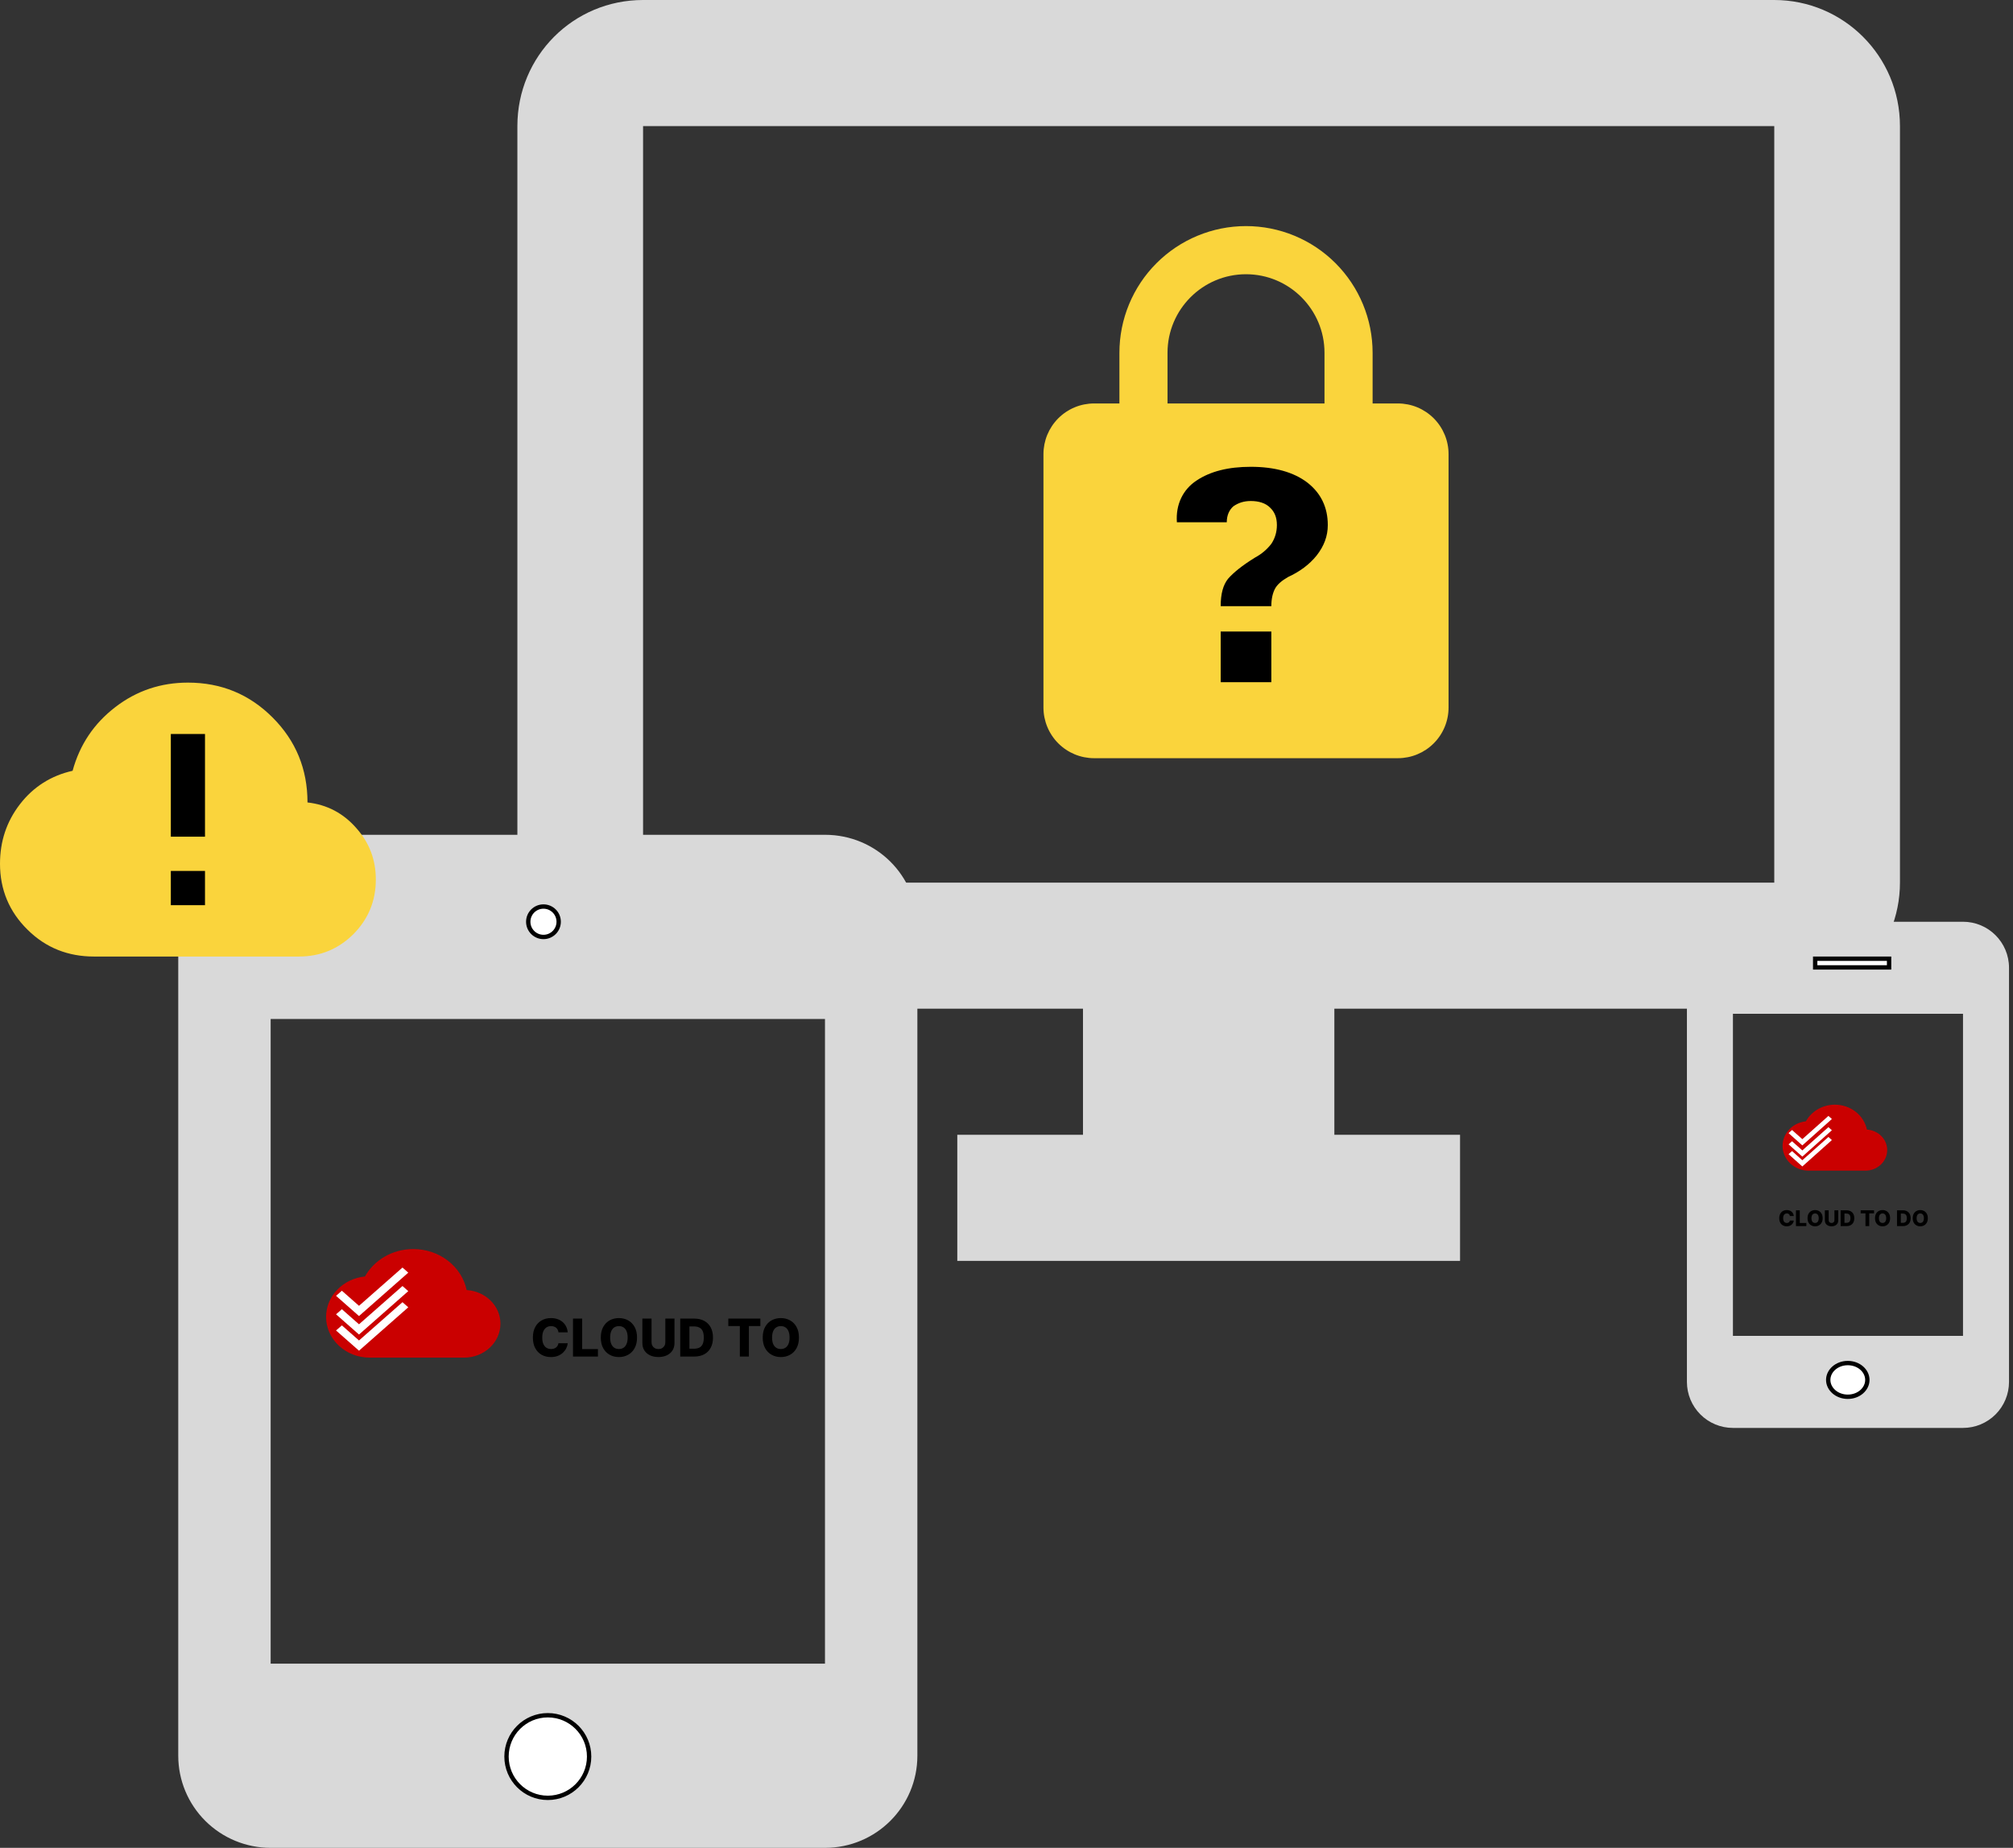 <svg width="463" height="425" viewBox="0 0 463 425" fill="none" xmlns="http://www.w3.org/2000/svg">
<rect x="0" y="0" width="463" height="425" fill="#333333" stroke="none"/>
<path d="M408.091 203H147.909V29H408.091M408.091 0H147.909C131.865 0 119 12.905 119 29V203C119 210.691 122.046 218.068 127.467 223.506C132.889 228.945 140.242 232 147.909 232H249.091V261H220.182V290H335.818V261H306.909V232H408.091C415.758 232 423.111 228.945 428.533 223.506C433.954 218.068 437 210.691 437 203V29C437 12.905 423.991 0 408.091 0Z" fill="#D9D9D9"/>
<path d="M451.5 307.25H398.583V233.167H451.5M451.5 212H398.583C392.71 212 388 216.71 388 222.583V317.833C388 320.64 389.115 323.332 391.1 325.317C393.085 327.302 395.776 328.417 398.583 328.417H451.5C454.307 328.417 456.999 327.302 458.984 325.317C460.968 323.332 462.083 320.64 462.083 317.833V222.583C462.083 216.71 457.321 212 451.5 212Z" fill="#D9D9D9"/>
<rect x="417.5" y="220.5" width="17" height="2" fill="white" stroke="black"/>
<path d="M429.5 317.375C429.5 319.454 427.55 321.25 425 321.25C422.45 321.25 420.5 319.454 420.5 317.375C420.5 315.296 422.45 313.5 425 313.5C427.55 313.5 429.5 315.296 429.5 317.375Z" fill="white" stroke="black"/>
<path d="M429.4 259.802C428.719 256.53 425.681 254.073 422.031 254.073C419.134 254.073 416.617 255.629 415.364 257.905C412.346 258.209 410 260.628 410 263.559C410 266.698 412.697 269.25 416.016 269.25H429.049C431.817 269.25 434.062 267.125 434.062 264.507C434.062 262.003 432.007 259.973 429.4 259.802Z" fill="#CA0000"/>
<path d="M414.543 266.85L412.18 264.741L411.375 265.454L414.543 268.281L421.344 262.213L420.545 261.5L414.543 266.85Z" fill="white"/>
<path d="M414.543 264.59L412.18 262.481L411.375 263.194L414.543 266.021L421.344 259.953L420.545 259.24L414.543 264.59Z" fill="white"/>
<path d="M414.543 262.006L412.18 259.898L411.375 260.611L414.543 263.438L421.344 257.369L420.545 256.656L414.543 262.006Z" fill="white"/>
<path d="M412.576 279.681H411.688C411.676 279.59 411.652 279.508 411.615 279.434C411.579 279.361 411.53 279.298 411.47 279.246C411.409 279.194 411.338 279.154 411.255 279.127C411.173 279.099 411.083 279.085 410.983 279.085C410.807 279.085 410.655 279.128 410.527 279.214C410.4 279.301 410.303 279.425 410.234 279.589C410.167 279.752 410.133 279.95 410.133 280.182C410.133 280.423 410.167 280.626 410.236 280.789C410.306 280.951 410.403 281.074 410.529 281.157C410.655 281.238 410.805 281.279 410.978 281.279C411.075 281.279 411.163 281.267 411.243 281.242C411.323 281.217 411.393 281.181 411.454 281.134C411.515 281.085 411.566 281.026 411.605 280.958C411.645 280.888 411.673 280.809 411.688 280.722L412.576 280.727C412.561 280.888 412.514 281.047 412.436 281.203C412.359 281.359 412.253 281.502 412.118 281.631C411.983 281.759 411.818 281.86 411.624 281.936C411.431 282.012 411.21 282.05 410.96 282.05C410.631 282.05 410.336 281.978 410.076 281.833C409.817 281.687 409.612 281.476 409.462 281.197C409.311 280.919 409.236 280.581 409.236 280.182C409.236 279.782 409.312 279.443 409.465 279.164C409.618 278.886 409.824 278.675 410.085 278.531C410.345 278.386 410.637 278.314 410.96 278.314C411.18 278.314 411.384 278.345 411.571 278.406C411.758 278.467 411.923 278.555 412.065 278.673C412.207 278.789 412.322 278.931 412.411 279.1C412.5 279.27 412.555 279.463 412.576 279.681ZM413.079 282V278.364H413.958V281.286H415.471V282H413.079ZM419.216 280.182C419.216 280.582 419.139 280.921 418.985 281.199C418.831 281.477 418.623 281.689 418.36 281.833C418.099 281.978 417.805 282.05 417.48 282.05C417.153 282.05 416.859 281.977 416.597 281.831C416.336 281.686 416.128 281.474 415.974 281.197C415.821 280.919 415.745 280.581 415.745 280.182C415.745 279.782 415.821 279.443 415.974 279.164C416.128 278.886 416.336 278.675 416.597 278.531C416.859 278.386 417.153 278.314 417.48 278.314C417.805 278.314 418.099 278.386 418.36 278.531C418.623 278.675 418.831 278.886 418.985 279.164C419.139 279.443 419.216 279.782 419.216 280.182ZM418.318 280.182C418.318 279.945 418.284 279.745 418.217 279.582C418.15 279.418 418.054 279.295 417.929 279.211C417.805 279.127 417.655 279.085 417.48 279.085C417.306 279.085 417.156 279.127 417.03 279.211C416.905 279.295 416.809 279.418 416.741 279.582C416.675 279.745 416.642 279.945 416.642 280.182C416.642 280.419 416.675 280.619 416.741 280.782C416.809 280.945 416.905 281.069 417.03 281.153C417.156 281.237 417.306 281.279 417.48 281.279C417.655 281.279 417.805 281.237 417.929 281.153C418.054 281.069 418.15 280.945 418.217 280.782C418.284 280.619 418.318 280.419 418.318 280.182ZM421.929 278.364H422.806V280.709C422.806 280.98 422.742 281.216 422.613 281.418C422.484 281.618 422.304 281.773 422.073 281.883C421.842 281.992 421.574 282.046 421.269 282.046C420.96 282.046 420.69 281.992 420.459 281.883C420.228 281.773 420.049 281.618 419.921 281.418C419.793 281.216 419.729 280.98 419.729 280.709V278.364H420.608V280.633C420.608 280.758 420.635 280.87 420.69 280.968C420.746 281.067 420.823 281.144 420.922 281.199C421.022 281.255 421.137 281.283 421.269 281.283C421.4 281.283 421.515 281.255 421.613 281.199C421.713 281.144 421.79 281.067 421.846 280.968C421.901 280.87 421.929 280.758 421.929 280.633V278.364ZM424.701 282H423.357V278.364H424.7C425.07 278.364 425.389 278.436 425.657 278.582C425.925 278.726 426.132 278.935 426.278 279.207C426.424 279.478 426.496 279.802 426.496 280.18C426.496 280.559 426.424 280.884 426.278 281.157C426.134 281.429 425.927 281.638 425.658 281.783C425.39 281.928 425.071 282 424.701 282ZM424.236 281.251H424.668C424.871 281.251 425.043 281.216 425.184 281.148C425.326 281.078 425.433 280.965 425.506 280.809C425.579 280.651 425.616 280.442 425.616 280.18C425.616 279.918 425.579 279.71 425.506 279.555C425.432 279.399 425.324 279.286 425.181 279.218C425.039 279.148 424.864 279.113 424.655 279.113H424.236V281.251ZM427.965 279.077V278.364H431.038V279.077H429.936V282H429.069V279.077H427.965ZM434.734 280.182C434.734 280.582 434.657 280.921 434.503 281.199C434.349 281.477 434.141 281.689 433.878 281.833C433.616 281.978 433.323 282.05 432.997 282.05C432.671 282.05 432.376 281.977 432.115 281.831C431.853 281.686 431.645 281.474 431.492 281.197C431.339 280.919 431.263 280.581 431.263 280.182C431.263 279.782 431.339 279.443 431.492 279.164C431.645 278.886 431.853 278.675 432.115 278.531C432.376 278.386 432.671 278.314 432.997 278.314C433.323 278.314 433.616 278.386 433.878 278.531C434.141 278.675 434.349 278.886 434.503 279.164C434.657 279.443 434.734 279.782 434.734 280.182ZM433.835 280.182C433.835 279.945 433.802 279.745 433.734 279.582C433.668 279.418 433.572 279.295 433.446 279.211C433.322 279.127 433.172 279.085 432.997 279.085C432.823 279.085 432.674 279.127 432.548 279.211C432.423 279.295 432.326 279.418 432.259 279.582C432.192 279.745 432.159 279.945 432.159 280.182C432.159 280.419 432.192 280.619 432.259 280.782C432.326 280.945 432.423 281.069 432.548 281.153C432.674 281.237 432.823 281.279 432.997 281.279C433.172 281.279 433.322 281.237 433.446 281.153C433.572 281.069 433.668 280.945 433.734 280.782C433.802 280.619 433.835 280.419 433.835 280.182ZM437.665 282H436.321V278.364H437.663C438.034 278.364 438.353 278.436 438.62 278.582C438.889 278.726 439.096 278.935 439.242 279.207C439.388 279.478 439.46 279.802 439.46 280.18C439.46 280.559 439.388 280.884 439.242 281.157C439.098 281.429 438.891 281.638 438.622 281.783C438.354 281.928 438.035 282 437.665 282ZM437.2 281.251H437.631C437.835 281.251 438.007 281.216 438.148 281.148C438.29 281.078 438.397 280.965 438.47 280.809C438.543 280.651 438.58 280.442 438.58 280.18C438.58 279.918 438.543 279.71 438.47 279.555C438.396 279.399 438.288 279.286 438.145 279.218C438.003 279.148 437.827 279.113 437.619 279.113H437.2V281.251ZM443.406 280.182C443.406 280.582 443.329 280.921 443.175 281.199C443.021 281.477 442.813 281.689 442.55 281.833C442.288 281.978 441.995 282.05 441.669 282.05C441.342 282.05 441.048 281.977 440.787 281.831C440.525 281.686 440.317 281.474 440.163 281.197C440.011 280.919 439.934 280.581 439.934 280.182C439.934 279.782 440.011 279.443 440.163 279.164C440.317 278.886 440.525 278.675 440.787 278.531C441.048 278.386 441.342 278.314 441.669 278.314C441.995 278.314 442.288 278.386 442.55 278.531C442.813 278.675 443.021 278.886 443.175 279.164C443.329 279.443 443.406 279.782 443.406 280.182ZM442.507 280.182C442.507 279.945 442.473 279.745 442.406 279.582C442.34 279.418 442.244 279.295 442.118 279.211C441.994 279.127 441.844 279.085 441.669 279.085C441.495 279.085 441.345 279.127 441.22 279.211C441.094 279.295 440.998 279.418 440.93 279.582C440.864 279.745 440.831 279.945 440.831 280.182C440.831 280.419 440.864 280.619 440.93 280.782C440.998 280.945 441.094 281.069 441.22 281.153C441.345 281.237 441.495 281.279 441.669 281.279C441.844 281.279 441.994 281.237 442.118 281.153C442.244 281.069 442.34 280.945 442.406 280.782C442.473 280.619 442.507 280.419 442.507 280.182Z" fill="black"/>
<path d="M62.25 382.636L62.25 234.364L189.75 234.364L189.75 382.636M211 403.818L211 213.182C211 201.426 201.544 192 189.75 192L62.25 192C56.614 192 51.209 194.232 47.224 198.204C43.239 202.176 41 207.564 41 213.182L41 403.818C41 409.436 43.239 414.824 47.224 418.796C51.209 422.768 56.614 425 62.25 425L189.75 425C201.544 425 211 415.468 211 403.818Z" fill="#D9D9D9"/>
<circle cx="126" cy="404" r="9.5" fill="white" stroke="black"/>
<circle cx="125" cy="212" r="3.5" fill="white" stroke="black"/>
<g clip-path="url(#clip0_8_223)">
<path d="M107.334 296.707C106.198 291.323 101.135 287.281 95.052 287.281C90.223 287.281 86.029 289.841 83.94 293.586C78.91 294.085 75 298.065 75 302.887C75 308.052 79.495 312.25 85.026 312.25H106.749C111.361 312.25 115.104 308.754 115.104 304.447C115.104 300.327 111.679 296.988 107.334 296.707Z" fill="#CA0000"/>
<path d="M82.572 308.302L78.633 304.833L77.292 306.006L82.572 310.656L93.906 300.673L92.574 299.5L82.572 308.302Z" fill="white"/>
<path d="M82.572 304.583L78.633 301.114L77.292 302.287L82.572 306.938L93.906 296.954L92.574 295.781L82.572 304.583Z" fill="white"/>
<path d="M82.572 300.333L78.633 296.864L77.292 298.037L82.572 302.688L93.906 292.704L92.574 291.531L82.572 300.333Z" fill="white"/>
<path d="M130.582 306.435H128.452C128.423 306.216 128.365 306.018 128.277 305.842C128.189 305.666 128.072 305.516 127.928 305.391C127.783 305.266 127.611 305.17 127.412 305.105C127.216 305.037 126.999 305.003 126.76 305.003C126.337 305.003 125.972 305.107 125.665 305.314C125.361 305.521 125.126 305.821 124.962 306.213C124.8 306.605 124.719 307.08 124.719 307.636C124.719 308.216 124.801 308.702 124.966 309.094C125.134 309.483 125.368 309.777 125.669 309.976C125.973 310.172 126.332 310.27 126.747 310.27C126.98 310.27 127.192 310.24 127.382 310.18C127.575 310.121 127.744 310.034 127.889 309.92C128.037 309.804 128.158 309.663 128.251 309.499C128.348 309.331 128.415 309.142 128.452 308.932L130.582 308.945C130.545 309.331 130.433 309.712 130.246 310.087C130.061 310.462 129.807 310.804 129.483 311.114C129.159 311.42 128.764 311.665 128.298 311.847C127.835 312.028 127.304 312.119 126.705 312.119C125.915 312.119 125.207 311.946 124.582 311.599C123.96 311.25 123.469 310.741 123.108 310.074C122.747 309.406 122.567 308.594 122.567 307.636C122.567 306.676 122.75 305.862 123.116 305.195C123.483 304.527 123.979 304.02 124.604 303.673C125.229 303.327 125.929 303.153 126.705 303.153C127.233 303.153 127.722 303.227 128.17 303.375C128.619 303.52 129.014 303.733 129.355 304.014C129.696 304.293 129.973 304.635 130.186 305.041C130.399 305.447 130.531 305.912 130.582 306.435ZM131.789 312V303.273H133.899V310.287H137.529V312H131.789ZM146.519 307.636C146.519 308.597 146.334 309.411 145.965 310.078C145.596 310.746 145.096 311.253 144.465 311.599C143.837 311.946 143.132 312.119 142.351 312.119C141.567 312.119 140.861 311.945 140.233 311.595C139.605 311.246 139.107 310.739 138.738 310.074C138.371 309.406 138.188 308.594 138.188 307.636C138.188 306.676 138.371 305.862 138.738 305.195C139.107 304.527 139.605 304.02 140.233 303.673C140.861 303.327 141.567 303.153 142.351 303.153C143.132 303.153 143.837 303.327 144.465 303.673C145.096 304.02 145.596 304.527 145.965 305.195C146.334 305.862 146.519 306.676 146.519 307.636ZM144.363 307.636C144.363 307.068 144.282 306.588 144.12 306.196C143.961 305.804 143.73 305.507 143.429 305.305C143.131 305.104 142.772 305.003 142.351 305.003C141.934 305.003 141.574 305.104 141.273 305.305C140.972 305.507 140.74 305.804 140.578 306.196C140.419 306.588 140.34 307.068 140.34 307.636C140.34 308.205 140.419 308.685 140.578 309.077C140.74 309.469 140.972 309.766 141.273 309.967C141.574 310.169 141.934 310.27 142.351 310.27C142.772 310.27 143.131 310.169 143.429 309.967C143.73 309.766 143.961 309.469 144.12 309.077C144.282 308.685 144.363 308.205 144.363 307.636ZM153.03 303.273H155.135V308.902C155.135 309.553 154.98 310.119 154.671 310.602C154.361 311.082 153.929 311.455 153.375 311.719C152.821 311.98 152.178 312.111 151.445 312.111C150.703 312.111 150.056 311.98 149.502 311.719C148.948 311.455 148.517 311.082 148.211 310.602C147.904 310.119 147.75 309.553 147.75 308.902V303.273H149.86V308.719C149.86 309.02 149.925 309.288 150.056 309.524C150.189 309.76 150.375 309.945 150.614 310.078C150.853 310.212 151.13 310.278 151.445 310.278C151.76 310.278 152.036 310.212 152.272 310.078C152.51 309.945 152.696 309.76 152.83 309.524C152.963 309.288 153.03 309.02 153.03 308.719V303.273ZM159.683 312H156.457V303.273H159.679C160.568 303.273 161.334 303.447 161.976 303.797C162.621 304.143 163.118 304.643 163.467 305.297C163.817 305.947 163.991 306.726 163.991 307.632C163.991 308.541 163.817 309.322 163.467 309.976C163.121 310.629 162.625 311.131 161.98 311.48C161.335 311.827 160.57 312 159.683 312ZM158.567 310.202H159.602C160.091 310.202 160.504 310.119 160.842 309.955C161.183 309.787 161.44 309.516 161.614 309.141C161.79 308.763 161.878 308.26 161.878 307.632C161.878 307.004 161.79 306.504 161.614 306.132C161.438 305.757 161.178 305.487 160.834 305.322C160.493 305.155 160.072 305.071 159.572 305.071H158.567V310.202ZM167.516 304.986V303.273H174.892V304.986H172.246V312H170.166V304.986H167.516ZM183.761 307.636C183.761 308.597 183.576 309.411 183.207 310.078C182.838 310.746 182.338 311.253 181.707 311.599C181.079 311.946 180.375 312.119 179.593 312.119C178.809 312.119 178.103 311.945 177.475 311.595C176.848 311.246 176.349 310.739 175.98 310.074C175.613 309.406 175.43 308.594 175.43 307.636C175.43 306.676 175.613 305.862 175.98 305.195C176.349 304.527 176.848 304.02 177.475 303.673C178.103 303.327 178.809 303.153 179.593 303.153C180.375 303.153 181.079 303.327 181.707 303.673C182.338 304.02 182.838 304.527 183.207 305.195C183.576 305.862 183.761 306.676 183.761 307.636ZM181.605 307.636C181.605 307.068 181.524 306.588 181.362 306.196C181.203 305.804 180.973 305.507 180.672 305.305C180.373 305.104 180.014 305.003 179.593 305.003C179.176 305.003 178.816 305.104 178.515 305.305C178.214 305.507 177.983 305.804 177.821 306.196C177.662 306.588 177.582 307.068 177.582 307.636C177.582 308.205 177.662 308.685 177.821 309.077C177.983 309.469 178.214 309.766 178.515 309.967C178.816 310.169 179.176 310.27 179.593 310.27C180.014 310.27 180.373 310.169 180.672 309.967C180.973 309.766 181.203 309.469 181.362 309.077C181.524 308.685 181.605 308.205 181.605 307.636ZM125.886 327H122.661V318.273H125.882C126.771 318.273 127.537 318.447 128.179 318.797C128.824 319.143 129.321 319.643 129.67 320.297C130.02 320.947 130.195 321.726 130.195 322.632C130.195 323.541 130.02 324.322 129.67 324.976C129.324 325.629 128.828 326.131 128.183 326.48C127.538 326.827 126.773 327 125.886 327ZM124.77 325.202H125.805C126.294 325.202 126.707 325.119 127.045 324.955C127.386 324.787 127.643 324.516 127.817 324.141C127.993 323.763 128.081 323.26 128.081 322.632C128.081 322.004 127.993 321.504 127.817 321.132C127.641 320.757 127.381 320.487 127.037 320.322C126.696 320.155 126.276 320.071 125.776 320.071H124.77V325.202ZM139.663 322.636C139.663 323.597 139.479 324.411 139.109 325.078C138.74 325.746 138.24 326.253 137.609 326.599C136.982 326.946 136.277 327.119 135.496 327.119C134.712 327.119 134.006 326.945 133.378 326.595C132.75 326.246 132.251 325.739 131.882 325.074C131.516 324.406 131.332 323.594 131.332 322.636C131.332 321.676 131.516 320.862 131.882 320.195C132.251 319.527 132.75 319.02 133.378 318.673C134.006 318.327 134.712 318.153 135.496 318.153C136.277 318.153 136.982 318.327 137.609 318.673C138.24 319.02 138.74 319.527 139.109 320.195C139.479 320.862 139.663 321.676 139.663 322.636ZM137.507 322.636C137.507 322.068 137.426 321.588 137.264 321.196C137.105 320.804 136.875 320.507 136.574 320.305C136.276 320.104 135.916 320.003 135.496 320.003C135.078 320.003 134.719 320.104 134.418 320.305C134.116 320.507 133.885 320.804 133.723 321.196C133.564 321.588 133.484 322.068 133.484 322.636C133.484 323.205 133.564 323.685 133.723 324.077C133.885 324.469 134.116 324.766 134.418 324.967C134.719 325.169 135.078 325.27 135.496 325.27C135.916 325.27 136.276 325.169 136.574 324.967C136.875 324.766 137.105 324.469 137.264 324.077C137.426 323.685 137.507 323.205 137.507 322.636Z" fill="black"/>
</g>
<rect x="35.163" y="167.256" width="16.116" height="42.488" fill="black"/>
<path d="M81.963 190.469C78.976 187.043 75.244 185.074 70.725 184.562C70.725 176.884 68.053 170.387 62.71 165.033C57.366 159.677 50.883 157 43.221 157C37.013 157 31.433 158.851 26.522 162.631C21.61 166.411 18.349 171.254 16.699 177.278C11.787 178.381 7.701 180.94 4.597 184.956C1.493 188.973 0 193.54 0 198.659C0 204.604 2.122 209.684 6.326 213.818C10.569 218.031 15.717 220 21.61 220H68.761C73.672 220 77.837 218.268 81.295 214.842C84.713 211.377 86.442 207.203 86.442 202.281C86.442 197.753 84.949 193.816 81.963 190.469ZM47.15 208.188H39.292V200.312H47.15V208.188ZM47.15 192.438H39.292V168.812H47.15V192.438Z" fill="#FAD43C"/>
<rect x="262.251" y="104.846" width="50.065" height="59.8" fill="black"/>
<path d="M286.588 52C278.866 52 271.459 55.07 265.999 60.534C260.538 65.999 257.471 73.41 257.471 81.138V92.794H251.647C248.558 92.794 245.596 94.022 243.411 96.207C241.227 98.393 240 101.358 240 104.449V162.725C240 165.817 241.227 168.781 243.411 170.967C245.596 173.153 248.558 174.381 251.647 174.381H321.529C324.618 174.381 327.581 173.153 329.765 170.967C331.949 168.781 333.176 165.817 333.176 162.725V104.449C333.176 101.358 331.949 98.393 329.765 96.207C327.581 94.022 324.618 92.794 321.529 92.794H315.706V81.138C315.706 77.312 314.953 73.523 313.489 69.987C312.026 66.452 309.881 63.24 307.177 60.534C304.474 57.829 301.264 55.682 297.731 54.218C294.198 52.754 290.412 52 286.588 52ZM286.588 63.072C296.546 63.072 304.641 71.173 304.641 81.138V92.794H268.535V81.138C268.535 71.173 276.63 63.072 286.588 63.072ZM287.695 107.363C293.169 107.363 297.536 108.587 300.681 110.976C303.826 113.423 305.398 116.687 305.398 120.766C305.398 123.331 304.525 125.603 302.836 127.76C301.147 129.857 298.934 131.489 296.255 132.713C294.741 133.587 293.751 134.461 293.227 135.452C292.703 136.501 292.412 137.783 292.412 139.415H280.765C280.765 136.501 281.347 134.52 282.453 133.121C283.676 131.722 285.656 130.091 288.685 128.226C290.199 127.41 291.422 126.361 292.412 125.079C293.227 123.855 293.693 122.398 293.693 120.766C293.693 119.018 293.169 117.736 292.12 116.745C291.072 115.696 289.5 115.23 287.695 115.23C286.122 115.23 284.841 115.638 283.676 116.454C282.745 117.27 282.162 118.494 282.162 120.125H270.69C270.399 116.104 272.029 112.608 275.232 110.51C278.377 108.412 282.512 107.363 287.695 107.363ZM280.765 145.242H292.412V156.898H280.765V145.242Z" fill="#FAD43C"/>
<defs>
<clipPath id="clip0_8_223">
<rect width="120" height="44" fill="white" transform="translate(65 274)"/>
</clipPath>
</defs>
</svg>
